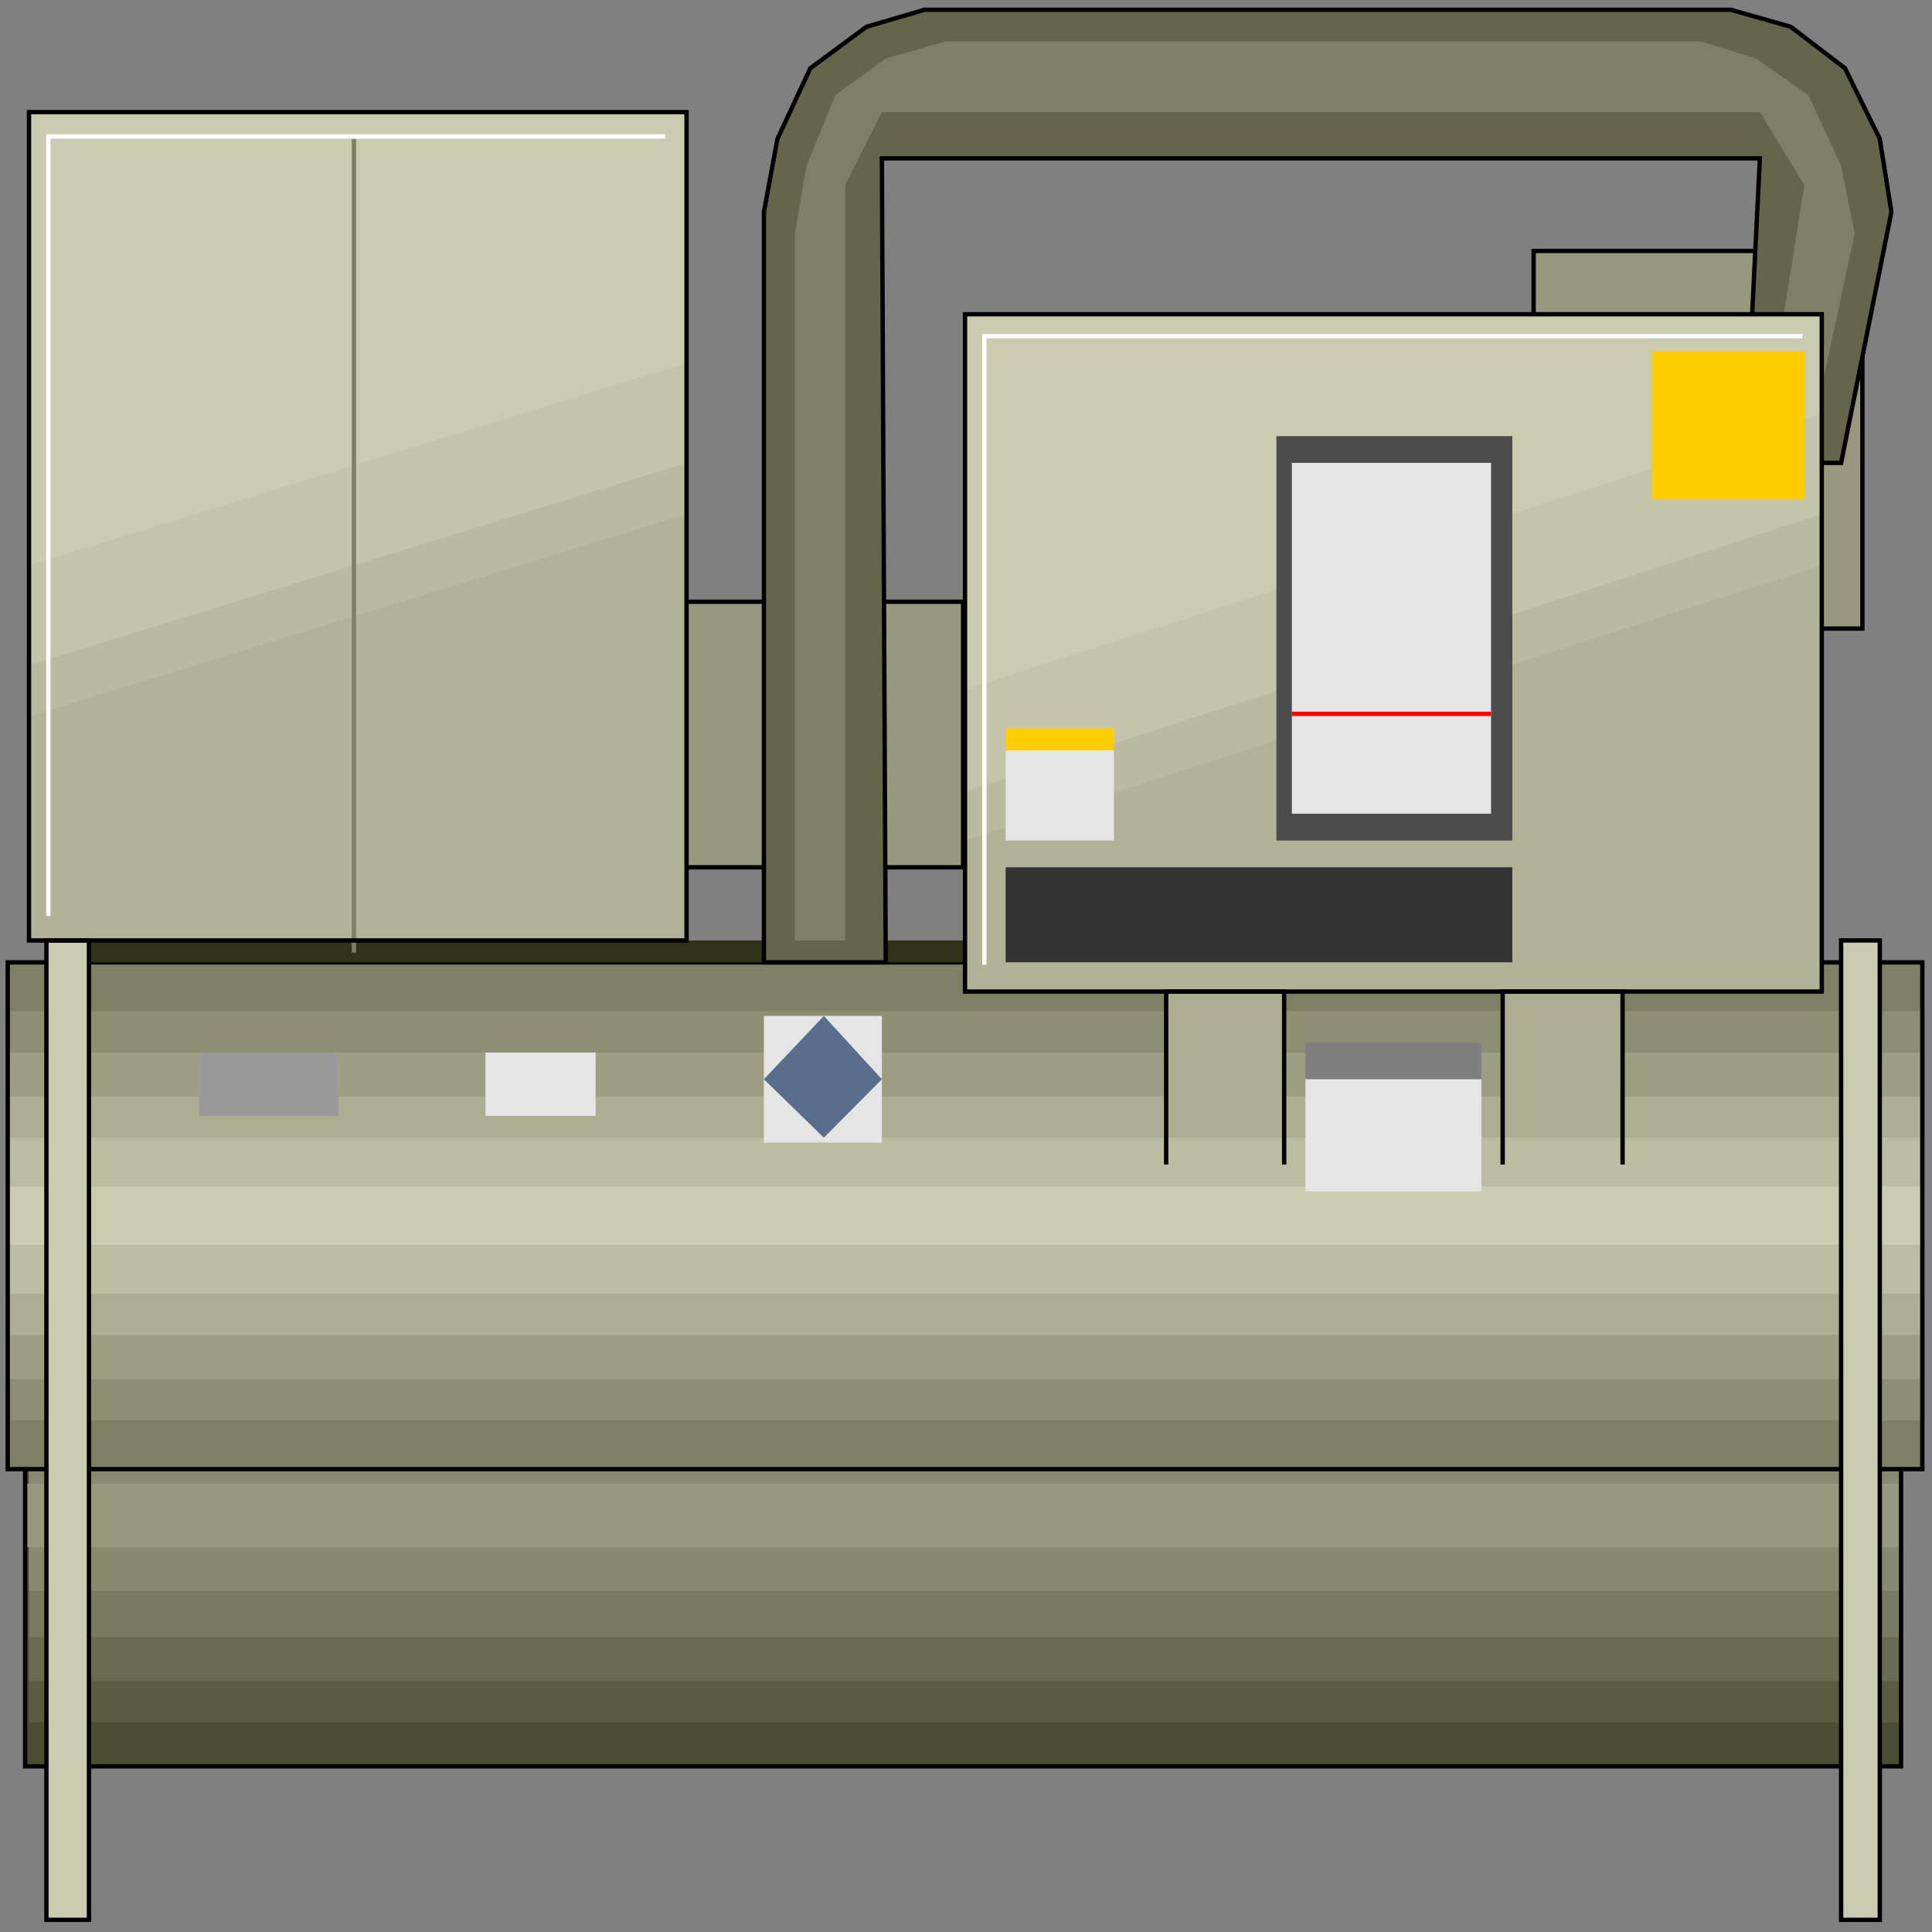 <svg width="150" height="150" viewBox="0 0 150 150" fill="none" xmlns="http://www.w3.org/2000/svg">
<rect x="0" y="0" width="150" height="150" fill="#808080" stroke="none"/>
<g clip-path="url(#clip0_2109_224477)">
<path d="M1.952 98.172H147.598V137.138H1.952V98.172Z" fill="#4C4C33"/>
<path d="M2.252 101.578H147.597V133.734H2.252V101.578Z" fill="#5B5B42"/>
<path d="M2.252 104.789H147.597V130.514H2.252V104.789Z" fill="#6B6B52"/>
<path d="M2.252 108.578H147.597V127.115H2.252V108.578Z" fill="#7A7A61"/>
<path d="M2.252 111.977H147.597V123.515H2.252V111.977Z" fill="#898970"/>
<path d="M1.952 115.195H147.598V120.113H1.952V115.195Z" fill="#98987F"/>
<path d="M1.952 98.172H147.598V137.138H1.952V98.172Z" stroke="black" stroke-width="0.337"/>
<path d="M0.601 74.719H149.249V114.063H0.601V74.719Z" fill="#7F7F66"/>
<path d="M0.601 78.5H149.249V110.278H0.601V78.5Z" fill="#8E8E75"/>
<path d="M0.601 81.719H149.249V107.066H0.601V81.719Z" fill="#9E9E85"/>
<path d="M0.601 85.12H90.54V76.797H99.7V85.12H116.667V76.797H125.976V85.12H149.249V103.657H0.601V85.12Z" fill="#ADAD94"/>
<path d="M0.601 88.336H149.249V100.442H0.601V88.336Z" fill="#BCBCA3"/>
<path d="M0.601 92.117H149.249V96.657H0.601V92.117Z" fill="#CBCBB2"/>
<path d="M0.601 74.719H149.249V114.063H0.601V74.719Z" stroke="black" stroke-width="0.337"/>
<path d="M3.604 73.016H141.291V74.718H3.604V73.016Z" fill="#323219"/>
<path d="M119.069 19.484H144.595V48.803H119.069V19.484Z" fill="#98987F" stroke="black" stroke-width="0.337"/>
<path d="M53.153 46.719H74.775V67.337H53.153V46.719Z" fill="#98987F" stroke="black" stroke-width="0.337"/>
<path d="M59.31 16.458L60.361 10.783L62.913 5.298L67.267 2.082L71.772 0.758H134.385L139.039 2.082L143.244 5.298L145.946 10.783L146.847 16.458L142.943 35.941H136.036V24.402L136.637 12.296H68.469L68.769 74.718H59.31V16.458Z" fill="#65654C" stroke="black" stroke-width="0.337"/>
<path d="M61.712 18.162L62.613 12.866L64.865 7.38L68.769 4.543L73.424 3.219H132.132L136.337 4.543L140.391 7.38L142.943 12.866L143.994 18.162L140.09 36.321L136.637 35.943L140.09 14.379L136.637 8.704H68.469L65.616 14.379V73.017H61.712V18.162Z" fill="#7F7F66"/>
<path d="M74.925 24.398H141.441V76.984H74.925V24.398Z" fill="#CBCBB2"/>
<path d="M2.252 8.703H53.303V73.016H2.252V8.703Z" fill="#CBCBB2"/>
<path d="M74.925 76.986V53.531L141.441 32.156V76.986H74.925Z" fill="#C4C4AB"/>
<path d="M2.252 73.017V43.887L53.303 28.188V73.017H2.252Z" fill="#C4C4AB"/>
<path d="M74.925 76.989V61.478L141.441 39.914V76.989H74.925Z" fill="#BABAA1"/>
<path d="M2.252 73.012V51.637L53.303 35.938V73.012H2.252Z" fill="#BABAA1"/>
<path d="M2.252 73.016V55.614L53.303 39.914V73.016H2.252Z" fill="#B2B299"/>
<path d="M74.925 76.985V65.257L141.441 43.883V76.985H74.925Z" fill="#B2B299"/>
<path d="M142.943 73.016H145.946V149.056H142.943V73.016Z" fill="#CBCBB2" stroke="black" stroke-width="0.337"/>
<path d="M3.604 73.016H6.907V149.056H3.604V73.016Z" fill="#CBCBB2" stroke="black" stroke-width="0.337"/>
<path d="M90.541 90.414V76.984H99.7V90.414" stroke="black" stroke-width="0.337"/>
<path d="M116.667 90.414V76.984H125.976V90.414" stroke="black" stroke-width="0.337"/>
<path d="M15.466 81.719H26.277V86.637H15.466V81.719Z" fill="#999999"/>
<path d="M101.352 80.961H115.015V83.798H101.352V80.961Z" fill="#7F7F7F"/>
<path d="M27.477 10.781V73.959" stroke="#7F7F66" stroke-width="0.337"/>
<path d="M3.754 71.123V10.594H51.652" stroke="white" stroke-width="0.337"/>
<path d="M76.427 74.904V26.102H139.94" stroke="white" stroke-width="0.337"/>
<path d="M74.925 24.398H141.441V76.984H74.925V24.398Z" stroke="black" stroke-width="0.337"/>
<path d="M2.252 8.703H53.303V73.016H2.252V8.703Z" stroke="black" stroke-width="0.337"/>
<path d="M99.1 33.859H117.418V65.259H99.1V33.859Z" fill="#4C4C4C"/>
<path d="M128.229 27.242H140.09V38.781H128.229V27.242Z" fill="#FFCC00"/>
<path d="M78.078 56.555H86.487V58.257H78.078V56.555Z" fill="#FFCC00"/>
<path d="M78.078 67.336H117.417V74.713H78.078V67.336Z" fill="#333333"/>
<path d="M100.301 35.938H115.766V63.176H100.301V35.938Z" fill="#E5E5E5"/>
<path d="M78.078 58.258H86.487V65.257H78.078V58.258Z" fill="#E5E5E5"/>
<path d="M101.352 83.797H115.015V92.498H101.352V83.797Z" fill="#E5E5E5"/>
<path d="M37.688 81.719H46.246V86.637H37.688V81.719Z" fill="#E5E5E5"/>
<path d="M59.31 78.875H68.469V88.711H59.31V78.875Z" fill="#E5E5E5"/>
<path d="M100.301 55.422H115.766" stroke="#FF0000" stroke-width="0.337"/>
<path d="M59.31 83.793L63.964 78.875L68.469 83.793L63.964 88.333L59.31 83.793Z" fill="#596D8C"/>
</g>
<defs>
<clipPath id="clip0_2109_224477">
<rect width="150" height="150" fill="white"/>
</clipPath>
</defs>
</svg>
